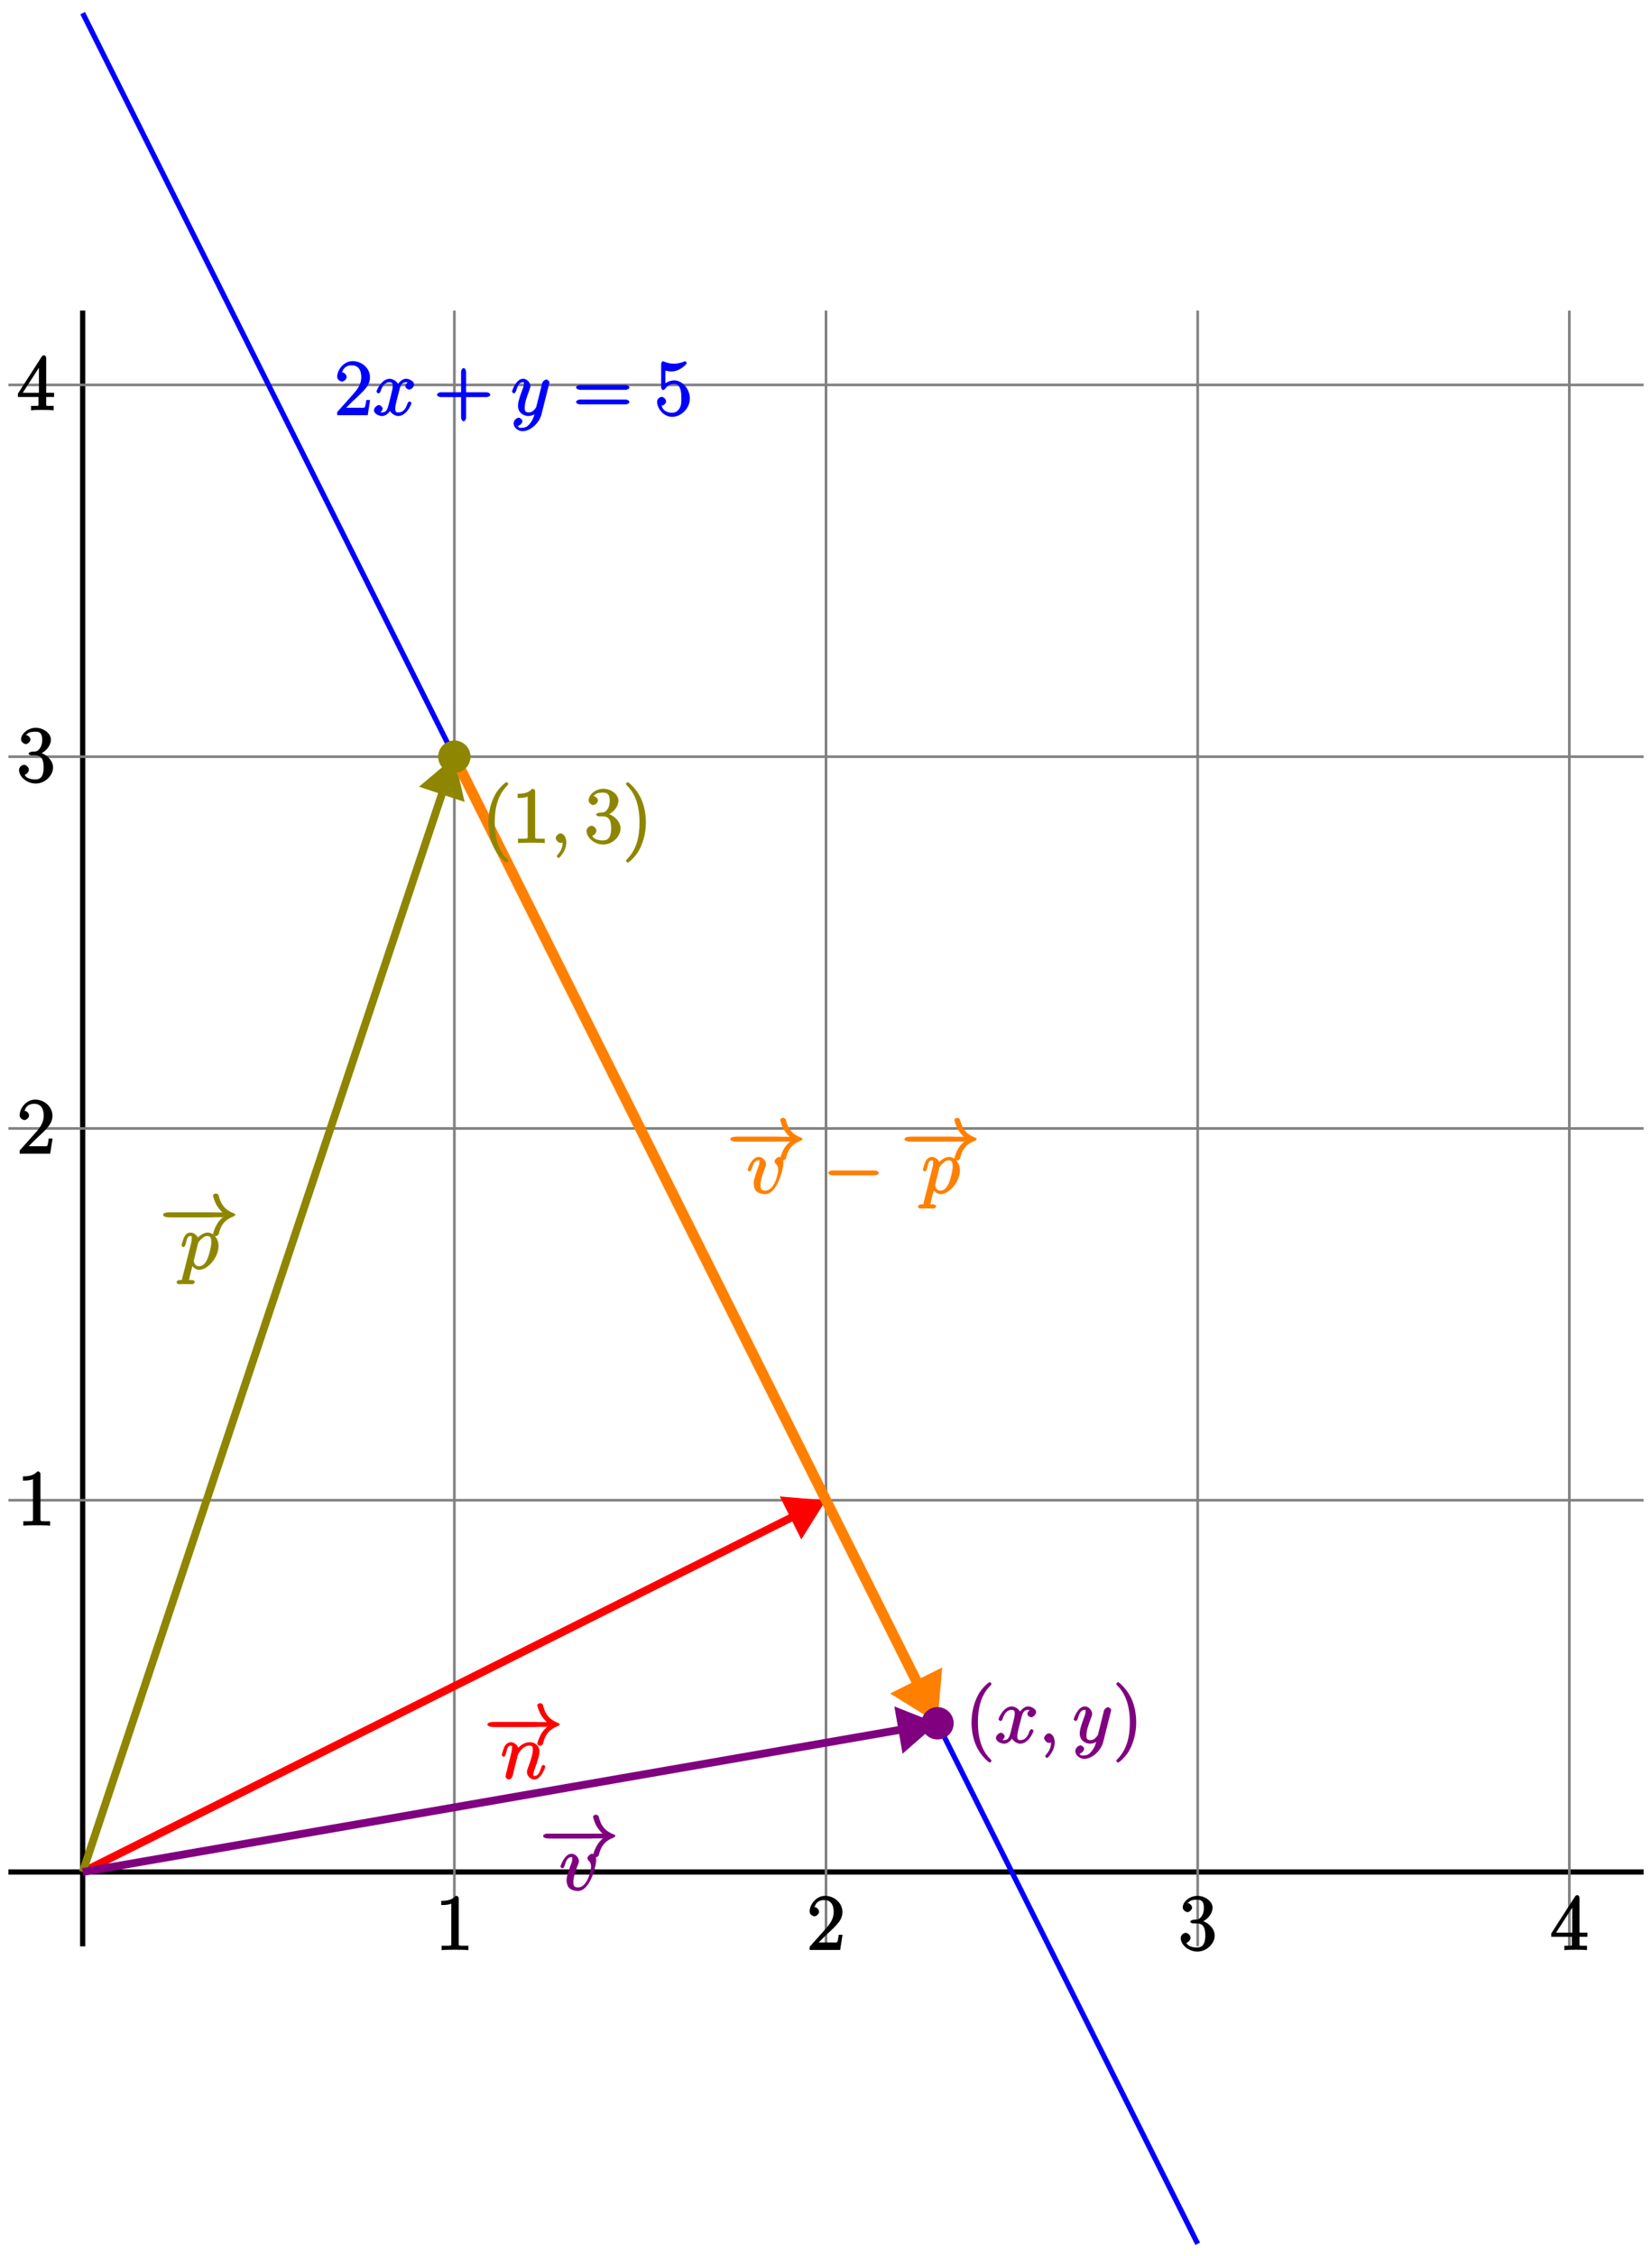 <?xml version="1.0" encoding="UTF-8"?>
<svg xmlns="http://www.w3.org/2000/svg" xmlns:xlink="http://www.w3.org/1999/xlink" width="252pt" height="344pt" viewBox="0 0 252 344" version="1.1">
<defs>
<g>
<symbol overflow="visible" id="glyph0-0">
<path style="stroke:none;" d=""/>
</symbol>
<symbol overflow="visible" id="glyph0-1">
<path style="stroke:none;" d="M 3.594 -7.812 C 3.594 -8.078 3.438 -8.25 3.125 -8.25 C 2.797 -7.875 2.312 -7.484 0.922 -7.484 L 0.922 -6.844 C 1.359 -6.844 1.953 -6.844 2.453 -7.062 L 2.453 -1.062 C 2.453 -0.641 2.578 -0.641 1.531 -0.641 L 0.984 -0.641 L 0.984 0.031 C 1.484 -0.031 2.641 -0.031 3.031 -0.031 C 3.438 -0.031 4.578 -0.031 5.062 0.031 L 5.062 -0.641 L 4.531 -0.641 C 3.484 -0.641 3.594 -0.641 3.594 -1.062 Z M 3.594 -7.812 "/>
</symbol>
<symbol overflow="visible" id="glyph0-2">
<path style="stroke:none;" d="M 5.266 -2.312 L 4.859 -2.312 C 4.797 -1.953 4.75 -1.406 4.625 -1.203 C 4.547 -1.094 3.984 -1.141 3.625 -1.141 L 1.406 -1.141 L 1.516 -0.891 C 1.844 -1.156 2.562 -1.922 2.875 -2.219 C 4.703 -3.891 5.422 -4.609 5.422 -5.797 C 5.422 -7.172 4.172 -8.25 2.781 -8.25 C 1.406 -8.25 0.422 -6.906 0.422 -5.875 C 0.422 -5.266 1.109 -5.125 1.141 -5.125 C 1.406 -5.125 1.859 -5.453 1.859 -5.828 C 1.859 -6.172 1.484 -6.547 1.141 -6.547 C 1.047 -6.547 1.016 -6.547 1.203 -6.609 C 1.359 -7.203 1.859 -7.609 2.625 -7.609 C 3.641 -7.609 4.094 -6.891 4.094 -5.797 C 4.094 -4.781 3.562 -4 2.875 -3.234 L 0.422 -0.484 L 0.422 0 L 5.078 0 L 5.438 -2.312 Z M 5.266 -2.312 "/>
</symbol>
<symbol overflow="visible" id="glyph0-3">
<path style="stroke:none;" d="M 2.203 -4.594 C 2 -4.578 1.781 -4.406 1.781 -4.297 C 1.781 -4.188 2.016 -4.047 2.219 -4.047 L 2.766 -4.047 C 3.797 -4.047 4.078 -3.344 4.078 -2.203 C 4.078 -0.641 3.438 -0.375 2.844 -0.375 C 2.266 -0.375 1.453 -0.484 1.188 -1.094 C 1.328 -1.078 1.828 -1.438 1.828 -1.859 C 1.828 -2.219 1.422 -2.609 1.094 -2.609 C 0.797 -2.609 0.328 -2.281 0.328 -1.828 C 0.328 -0.766 1.547 0.25 2.875 0.25 C 4.297 0.25 5.516 -0.984 5.516 -2.188 C 5.516 -3.281 4.469 -4.297 3.328 -4.5 L 3.328 -4.203 C 4.359 -4.5 5.188 -5.516 5.188 -6.453 C 5.188 -7.406 4.047 -8.25 2.891 -8.25 C 1.703 -8.25 0.641 -7.359 0.641 -6.484 C 0.641 -6.016 1.188 -5.766 1.359 -5.766 C 1.609 -5.766 2.062 -6.094 2.062 -6.453 C 2.062 -6.844 1.609 -7.156 1.344 -7.156 C 1.281 -7.156 1.25 -7.156 1.531 -7.25 C 1.781 -7.703 2.797 -7.656 2.859 -7.656 C 3.25 -7.656 3.859 -7.625 3.859 -6.453 C 3.859 -6.234 3.875 -5.672 3.531 -5.156 C 3.172 -4.625 2.875 -4.641 2.562 -4.625 Z M 2.203 -4.594 "/>
</symbol>
<symbol overflow="visible" id="glyph0-4">
<path style="stroke:none;" d="M 4.469 -7.922 C 4.469 -8.156 4.312 -8.359 4.141 -8.359 C 4.047 -8.359 3.891 -8.312 3.797 -8.172 L 0.156 -2.516 L 0.156 -2 L 3.297 -2 L 3.297 -1.047 C 3.297 -0.609 3.438 -0.641 2.562 -0.641 L 2.156 -0.641 L 2.156 0.031 C 2.609 -0.031 3.547 -0.031 3.891 -0.031 C 4.219 -0.031 5.172 -0.031 5.609 0.031 L 5.609 -0.641 L 5.219 -0.641 C 4.344 -0.641 4.469 -0.609 4.469 -1.047 L 4.469 -2 L 5.672 -2 L 5.672 -2.641 L 4.469 -2.641 Z M 3.359 -7 L 3.359 -2.641 L 0.891 -2.641 L 3.641 -6.891 Z M 3.359 -7 "/>
</symbol>
<symbol overflow="visible" id="glyph0-5">
<path style="stroke:none;" d="M 4.766 -2.766 L 8.062 -2.766 C 8.234 -2.766 8.609 -2.906 8.609 -3.125 C 8.609 -3.344 8.25 -3.5 8.062 -3.5 L 4.922 -3.5 L 4.922 -6.641 C 4.922 -6.812 4.766 -7.188 4.547 -7.188 C 4.328 -7.188 4.156 -6.828 4.156 -6.641 L 4.156 -3.5 L 1.031 -3.5 C 0.859 -3.5 0.484 -3.344 0.484 -3.125 C 0.484 -2.906 0.844 -2.766 1.031 -2.766 L 4.156 -2.766 L 4.156 0.391 C 4.156 0.562 4.328 0.922 4.547 0.922 C 4.766 0.922 4.922 0.578 4.922 0.391 L 4.922 -2.766 Z M 4.766 -2.766 "/>
</symbol>
<symbol overflow="visible" id="glyph0-6">
<path style="stroke:none;" d="M 8.062 -3.875 C 8.234 -3.875 8.609 -4.016 8.609 -4.234 C 8.609 -4.453 8.25 -4.609 8.062 -4.609 L 1.031 -4.609 C 0.859 -4.609 0.484 -4.453 0.484 -4.25 C 0.484 -4.016 0.844 -3.875 1.031 -3.875 Z M 8.062 -1.656 C 8.234 -1.656 8.609 -1.797 8.609 -2.016 C 8.609 -2.234 8.25 -2.391 8.062 -2.391 L 1.031 -2.391 C 0.859 -2.391 0.484 -2.234 0.484 -2.016 C 0.484 -1.797 0.844 -1.656 1.031 -1.656 Z M 8.062 -1.656 "/>
</symbol>
<symbol overflow="visible" id="glyph0-7">
<path style="stroke:none;" d="M 1.531 -6.844 C 2.047 -6.688 2.469 -6.672 2.594 -6.672 C 3.938 -6.672 4.953 -7.812 4.953 -7.969 C 4.953 -8.016 4.781 -8.234 4.703 -8.234 C 4.688 -8.234 4.656 -8.234 4.547 -8.188 C 3.891 -7.906 3.312 -7.859 3 -7.859 C 2.219 -7.859 1.656 -8.109 1.422 -8.203 C 1.344 -8.234 1.312 -8.234 1.297 -8.234 C 1.203 -8.234 1.047 -8.016 1.047 -7.812 L 1.047 -4.266 C 1.047 -4.047 1.203 -3.844 1.344 -3.844 C 1.406 -3.844 1.531 -3.891 1.656 -4.031 C 1.984 -4.516 2.438 -4.766 3.031 -4.766 C 3.672 -4.766 3.812 -4.328 3.906 -4.125 C 4.109 -3.656 4.125 -3.078 4.125 -2.625 C 4.125 -2.156 4.172 -1.594 3.844 -1.047 C 3.578 -0.625 3.234 -0.375 2.703 -0.375 C 1.906 -0.375 1.297 -0.75 1.141 -1.391 C 0.984 -1.453 1.047 -1.453 1.109 -1.453 C 1.312 -1.453 1.797 -1.703 1.797 -2.109 C 1.797 -2.453 1.406 -2.797 1.109 -2.797 C 0.891 -2.797 0.422 -2.531 0.422 -2.062 C 0.422 -1.047 1.406 0.25 2.719 0.25 C 4.078 0.25 5.422 -1.031 5.422 -2.547 C 5.422 -3.969 4.297 -5.312 3.047 -5.312 C 2.359 -5.312 1.719 -4.953 1.406 -4.625 L 1.688 -4.516 L 1.688 -6.797 Z M 1.531 -6.844 "/>
</symbol>
<symbol overflow="visible" id="glyph0-8">
<path style="stroke:none;" d="M 4.047 2.766 C 4.047 2.719 4 2.594 3.797 2.391 C 2.594 1.188 1.969 -0.688 1.969 -3.125 C 1.969 -5.438 2.484 -7.328 3.875 -8.734 C 4 -8.844 4.047 -8.984 4.047 -9.016 C 4.047 -9.078 3.828 -9.266 3.781 -9.266 C 3.625 -9.266 2.516 -8.359 1.938 -7.188 C 1.328 -5.969 1 -4.594 1 -3.125 C 1 -2.062 1.172 -0.641 1.797 0.641 C 2.5 2.078 3.641 3 3.781 3 C 3.828 3 4.047 2.828 4.047 2.766 Z M 4.047 2.766 "/>
</symbol>
<symbol overflow="visible" id="glyph0-9">
<path style="stroke:none;" d="M 3.531 -3.125 C 3.531 -4.031 3.406 -5.516 2.734 -6.891 C 2.031 -8.328 0.891 -9.266 0.766 -9.266 C 0.719 -9.266 0.484 -9.078 0.484 -9.016 C 0.484 -8.984 0.531 -8.844 0.734 -8.641 C 1.938 -7.438 2.562 -5.562 2.562 -3.125 C 2.562 -0.812 2.047 1.078 0.656 2.484 C 0.531 2.594 0.484 2.719 0.484 2.766 C 0.484 2.828 0.719 3 0.766 3 C 0.922 3 2.016 2.109 2.594 0.938 C 3.203 -0.281 3.531 -1.688 3.531 -3.125 Z M 3.531 -3.125 "/>
</symbol>
<symbol overflow="visible" id="glyph1-0">
<path style="stroke:none;" d=""/>
</symbol>
<symbol overflow="visible" id="glyph1-1">
<path style="stroke:none;" d="M 5.672 -5.172 C 5.281 -5.109 4.969 -4.656 4.969 -4.438 C 4.969 -4.141 5.359 -3.906 5.531 -3.906 C 5.891 -3.906 6.297 -4.359 6.297 -4.688 C 6.297 -5.188 5.562 -5.562 5.062 -5.562 C 4.344 -5.562 3.766 -4.703 3.656 -4.469 L 3.984 -4.469 C 3.703 -5.359 2.812 -5.562 2.594 -5.562 C 1.375 -5.562 0.562 -3.844 0.562 -3.578 C 0.562 -3.531 0.781 -3.328 0.859 -3.328 C 0.953 -3.328 1.094 -3.438 1.156 -3.578 C 1.562 -4.922 2.219 -5.031 2.562 -5.031 C 3.094 -5.031 3.031 -4.672 3.031 -4.391 C 3.031 -4.125 2.969 -3.844 2.828 -3.281 L 2.422 -1.641 C 2.234 -0.922 2.062 -0.422 1.422 -0.422 C 1.359 -0.422 1.172 -0.375 0.922 -0.531 L 0.812 -0.281 C 1.25 -0.359 1.5 -0.859 1.5 -1 C 1.5 -1.25 1.156 -1.547 0.938 -1.547 C 0.641 -1.547 0.172 -1.141 0.172 -0.75 C 0.172 -0.25 0.891 0.125 1.406 0.125 C 1.984 0.125 2.5 -0.375 2.75 -0.859 L 2.469 -0.969 C 2.672 -0.266 3.438 0.125 3.875 0.125 C 5.094 0.125 5.891 -1.594 5.891 -1.859 C 5.891 -1.906 5.688 -2.109 5.625 -2.109 C 5.516 -2.109 5.328 -1.906 5.297 -1.812 C 4.969 -0.75 4.453 -0.422 3.906 -0.422 C 3.484 -0.422 3.422 -0.578 3.422 -1.062 C 3.422 -1.328 3.469 -1.516 3.656 -2.312 L 4.078 -3.938 C 4.25 -4.656 4.5 -5.031 5.062 -5.031 C 5.078 -5.031 5.297 -5.062 5.547 -4.906 Z M 5.672 -5.172 "/>
</symbol>
<symbol overflow="visible" id="glyph1-2">
<path style="stroke:none;" d="M 3.031 1.094 C 2.703 1.547 2.359 1.906 1.766 1.906 C 1.625 1.906 1.203 2.031 1.109 1.703 C 0.906 1.641 0.969 1.641 0.984 1.641 C 1.344 1.641 1.75 1.188 1.75 0.906 C 1.75 0.641 1.359 0.375 1.188 0.375 C 0.984 0.375 0.406 0.688 0.406 1.266 C 0.406 1.875 1.094 2.438 1.766 2.438 C 2.969 2.438 4.328 1.188 4.656 -0.125 L 5.828 -4.797 C 5.844 -4.859 5.875 -4.922 5.875 -5 C 5.875 -5.172 5.562 -5.453 5.391 -5.453 C 5.281 -5.453 4.859 -5.25 4.766 -4.891 L 3.891 -1.375 C 3.828 -1.156 3.875 -1.25 3.781 -1.109 C 3.531 -0.781 3.266 -0.422 2.688 -0.422 C 2.016 -0.422 2.109 -0.922 2.109 -1.25 C 2.109 -1.922 2.438 -2.844 2.766 -3.703 C 2.891 -4.047 2.969 -4.219 2.969 -4.453 C 2.969 -4.953 2.453 -5.562 1.859 -5.562 C 0.766 -5.562 0.156 -3.688 0.156 -3.578 C 0.156 -3.531 0.375 -3.328 0.453 -3.328 C 0.562 -3.328 0.734 -3.531 0.781 -3.688 C 1.062 -4.703 1.359 -5.031 1.828 -5.031 C 1.938 -5.031 1.969 -5.172 1.969 -4.781 C 1.969 -4.469 1.844 -4.125 1.656 -3.672 C 1.078 -2.109 1.078 -1.703 1.078 -1.422 C 1.078 -0.281 2.062 0.125 2.656 0.125 C 3 0.125 3.531 -0.031 3.844 -0.344 L 3.688 -0.516 C 3.516 0.141 3.438 0.5 3.031 1.094 Z M 3.031 1.094 "/>
</symbol>
<symbol overflow="visible" id="glyph1-3">
<path style="stroke:none;" d="M 2.625 -3.641 C 2.641 -3.719 2.891 -4.203 3.328 -4.594 C 3.641 -4.875 3.938 -5.031 4.406 -5.031 C 4.891 -5.031 4.891 -4.812 4.891 -4.344 C 4.891 -3.656 4.406 -2.297 4.156 -1.656 C 4.047 -1.359 4 -1.203 4 -0.984 C 4 -0.453 4.531 0.125 5.109 0.125 C 6.219 0.125 6.797 -1.781 6.797 -1.859 C 6.797 -1.906 6.594 -2.109 6.516 -2.109 C 6.406 -2.109 6.234 -1.922 6.172 -1.719 C 5.891 -0.734 5.609 -0.422 5.141 -0.422 C 5.016 -0.422 4.984 -0.281 4.984 -0.656 C 4.984 -0.953 5.109 -1.312 5.188 -1.484 C 5.422 -2.141 5.922 -3.484 5.922 -4.156 C 5.922 -4.875 5.359 -5.562 4.453 -5.562 C 3.375 -5.562 2.703 -4.766 2.484 -4.469 L 2.766 -4.359 C 2.719 -5.047 2.078 -5.562 1.547 -5.562 C 1.172 -5.562 0.781 -5.297 0.578 -4.891 C 0.375 -4.453 0.156 -3.641 0.156 -3.578 C 0.156 -3.531 0.375 -3.328 0.453 -3.328 C 0.547 -3.328 0.719 -3.484 0.781 -3.766 C 0.984 -4.5 1.047 -5.031 1.516 -5.031 C 1.797 -5.031 1.719 -4.984 1.719 -4.625 C 1.719 -4.359 1.609 -3.891 1.516 -3.531 L 1.188 -2.234 C 1.141 -2.016 1 -1.469 0.938 -1.25 C 0.859 -0.938 0.734 -0.375 0.734 -0.328 C 0.734 -0.156 1.031 0.125 1.203 0.125 C 1.344 0.125 1.625 0.016 1.75 -0.234 C 1.797 -0.328 1.906 -0.75 1.953 -0.984 L 2.219 -2.062 Z M 2.625 -3.641 "/>
</symbol>
<symbol overflow="visible" id="glyph1-4">
<path style="stroke:none;" d="M 0.344 1.375 C 0.266 1.734 0.375 1.672 -0.109 1.672 C -0.25 1.672 -0.531 1.828 -0.531 2.062 C -0.531 2.078 -0.359 2.312 -0.234 2.312 C -0.078 2.312 0.094 2.297 0.25 2.297 L 0.766 2.297 C 1.016 2.297 1.625 2.312 1.875 2.312 C 1.953 2.312 2.25 2.172 2.25 1.953 C 2.25 1.828 2.016 1.672 1.812 1.672 C 1.25 1.672 1.375 1.75 1.375 1.656 C 1.375 1.5 1.906 -0.547 1.984 -0.828 L 1.656 -0.828 C 1.797 -0.484 2.281 0.125 2.906 0.125 C 4.25 0.125 5.875 -1.781 5.875 -3.531 C 5.875 -4.641 5.094 -5.562 4.203 -5.562 C 3.438 -5.562 2.672 -4.781 2.531 -4.609 L 2.812 -4.5 C 2.719 -5.109 2.094 -5.562 1.609 -5.562 C 1.266 -5.562 0.875 -5.359 0.641 -4.906 C 0.438 -4.469 0.219 -3.641 0.219 -3.578 C 0.219 -3.531 0.438 -3.328 0.516 -3.328 C 0.609 -3.328 0.781 -3.484 0.844 -3.766 C 1.031 -4.469 1.094 -5.031 1.578 -5.031 C 1.859 -5.031 1.781 -4.984 1.781 -4.625 C 1.781 -4.344 1.75 -4.219 1.703 -4 Z M 2.734 -3.875 C 2.828 -4.203 3.109 -4.453 3.297 -4.609 C 3.438 -4.734 3.719 -5.031 4.172 -5.031 C 4.703 -5.031 4.766 -4.656 4.766 -4.031 C 4.766 -3.453 4.438 -2.109 4.141 -1.484 C 3.844 -0.844 3.453 -0.422 2.906 -0.422 C 2.094 -0.422 2.109 -1.297 2.109 -1.344 C 2.109 -1.375 2.141 -1.469 2.156 -1.531 Z M 2.734 -3.875 "/>
</symbol>
<symbol overflow="visible" id="glyph1-5">
<path style="stroke:none;" d="M 5.625 -4.609 C 5.625 -5.359 5.078 -5.562 4.984 -5.562 C 4.703 -5.562 4.266 -5.125 4.266 -4.891 C 4.266 -4.75 4.406 -4.547 4.453 -4.5 C 4.562 -4.406 4.828 -4.188 4.828 -3.562 C 4.828 -3.062 4.281 -0.422 2.844 -0.422 C 2.109 -0.422 2.125 -0.875 2.125 -1.312 C 2.125 -1.906 2.406 -2.75 2.719 -3.609 C 2.922 -4.094 2.969 -4.219 2.969 -4.453 C 2.969 -4.953 2.453 -5.562 1.859 -5.562 C 0.766 -5.562 0.156 -3.688 0.156 -3.578 C 0.156 -3.531 0.375 -3.328 0.453 -3.328 C 0.562 -3.328 0.734 -3.531 0.781 -3.688 C 1.062 -4.719 1.375 -5.031 1.828 -5.031 C 1.938 -5.031 1.969 -5.172 1.969 -4.781 C 1.969 -4.469 1.844 -4.125 1.656 -3.672 C 1.094 -2.141 1.094 -1.766 1.094 -1.484 C 1.094 -1.219 1.172 -0.625 1.547 -0.281 C 1.969 0.078 2.688 0.125 2.797 0.125 C 4.781 0.125 5.625 -3.938 5.625 -4.609 Z M 5.625 -4.609 "/>
</symbol>
<symbol overflow="visible" id="glyph1-6">
<path style="stroke:none;" d="M 2.484 -0.094 C 2.484 -0.781 2.109 -1.453 1.609 -1.453 C 1.234 -1.453 0.875 -0.984 0.875 -0.734 C 0.875 -0.469 1.219 0 1.625 0 C 1.781 0 2.016 -0.078 2.125 -0.188 C 2.156 -0.219 2.062 -0.172 2.062 -0.172 C 2.094 -0.172 1.922 -0.156 1.922 -0.094 C 1.922 0.297 1.906 0.969 1.203 1.75 C 1.078 1.891 1.031 2.016 1.031 2.047 C 1.031 2.109 1.25 2.312 1.312 2.312 C 1.406 2.312 2.484 1.281 2.484 -0.094 Z M 2.484 -0.094 "/>
</symbol>
<symbol overflow="visible" id="glyph2-0">
<path style="stroke:none;" d=""/>
</symbol>
<symbol overflow="visible" id="glyph2-1">
<path style="stroke:none;" d="M 7.875 -2.75 C 8.078 -2.75 8.484 -2.875 8.484 -3.125 C 8.484 -3.359 8.078 -3.484 7.875 -3.484 L 1.406 -3.484 C 1.203 -3.484 0.781 -3.359 0.781 -3.125 C 0.781 -2.875 1.203 -2.75 1.406 -2.75 Z M 7.875 -2.75 "/>
</symbol>
<symbol overflow="visible" id="glyph2-2">
<path style="stroke:none;" d="M 9.828 -2.969 C 9.172 -2.469 8.844 -1.984 8.75 -1.828 C 8.219 -1 8.062 -0.156 8.062 -0.141 C 8.062 0 8.406 0.125 8.5 0.125 C 8.703 0.125 8.906 -0.031 8.953 -0.234 C 9.234 -1.406 9.734 -2.281 11.094 -2.828 C 11.234 -2.875 11.469 -3.031 11.469 -3.125 C 11.469 -3.203 11.328 -3.328 11.422 -3.281 C 10.656 -3.578 9.391 -4.047 8.938 -6.062 C 8.906 -6.203 8.703 -6.375 8.5 -6.375 C 8.406 -6.375 8.062 -6.234 8.062 -6.094 C 8.062 -6.078 8.219 -5.219 8.719 -4.422 C 8.969 -4.062 9.312 -3.641 9.516 -3.484 L 1.094 -3.484 C 0.875 -3.484 0.453 -3.359 0.453 -3.125 C 0.453 -2.875 0.875 -2.75 1.094 -2.75 L 9.516 -2.75 Z M 9.828 -2.969 "/>
</symbol>
</g>
</defs>
<g id="surface1">
<path style="fill:none;stroke-width:0.797;stroke-linecap:butt;stroke-linejoin:miter;stroke:rgb(0%,0%,0%);stroke-opacity:1;stroke-miterlimit:10;" d="M -0.002 -11.337 L -0.002 238.112 " transform="matrix(1,0,0,-1,12.615,285.471)"/>
<path style="fill:none;stroke-width:0.797;stroke-linecap:butt;stroke-linejoin:miter;stroke:rgb(0%,0%,0%);stroke-opacity:1;stroke-miterlimit:10;" d="M -11.337 -0.002 L 238.113 -0.002 " transform="matrix(1,0,0,-1,12.615,285.471)"/>
<path style="fill:none;stroke-width:0.399;stroke-linecap:butt;stroke-linejoin:miter;stroke:rgb(50%,50%,50%);stroke-opacity:1;stroke-miterlimit:10;" d="M 56.694 -11.337 L 56.694 238.112 " transform="matrix(1,0,0,-1,12.615,285.471)"/>
<path style="fill:none;stroke-width:0.399;stroke-linecap:butt;stroke-linejoin:miter;stroke:rgb(50%,50%,50%);stroke-opacity:1;stroke-miterlimit:10;" d="M -11.337 56.692 L 238.113 56.692 " transform="matrix(1,0,0,-1,12.615,285.471)"/>
<g style="fill:rgb(0%,0%,0%);fill-opacity:1;">
  <use xlink:href="#glyph0-1" x="66.385" y="297.359"/>
</g>
<g style="fill:rgb(0%,0%,0%);fill-opacity:1;">
  <use xlink:href="#glyph0-1" x="2.577" y="232.628"/>
</g>
<path style="fill:none;stroke-width:0.399;stroke-linecap:butt;stroke-linejoin:miter;stroke:rgb(50%,50%,50%);stroke-opacity:1;stroke-miterlimit:10;" d="M 113.386 -11.337 L 113.386 238.112 " transform="matrix(1,0,0,-1,12.615,285.471)"/>
<path style="fill:none;stroke-width:0.399;stroke-linecap:butt;stroke-linejoin:miter;stroke:rgb(50%,50%,50%);stroke-opacity:1;stroke-miterlimit:10;" d="M -11.337 113.386 L 238.113 113.386 " transform="matrix(1,0,0,-1,12.615,285.471)"/>
<g style="fill:rgb(0%,0%,0%);fill-opacity:1;">
  <use xlink:href="#glyph0-2" x="123.083" y="297.359"/>
</g>
<g style="fill:rgb(0%,0%,0%);fill-opacity:1;">
  <use xlink:href="#glyph0-2" x="2.577" y="175.933"/>
</g>
<path style="fill:none;stroke-width:0.399;stroke-linecap:butt;stroke-linejoin:miter;stroke:rgb(50%,50%,50%);stroke-opacity:1;stroke-miterlimit:10;" d="M 170.082 -11.337 L 170.082 238.112 " transform="matrix(1,0,0,-1,12.615,285.471)"/>
<path style="fill:none;stroke-width:0.399;stroke-linecap:butt;stroke-linejoin:miter;stroke:rgb(50%,50%,50%);stroke-opacity:1;stroke-miterlimit:10;" d="M -11.337 170.079 L 238.113 170.079 " transform="matrix(1,0,0,-1,12.615,285.471)"/>
<g style="fill:rgb(0%,0%,0%);fill-opacity:1;">
  <use xlink:href="#glyph0-3" x="179.779" y="297.359"/>
</g>
<g style="fill:rgb(0%,0%,0%);fill-opacity:1;">
  <use xlink:href="#glyph0-3" x="2.577" y="119.237"/>
</g>
<path style="fill:none;stroke-width:0.399;stroke-linecap:butt;stroke-linejoin:miter;stroke:rgb(50%,50%,50%);stroke-opacity:1;stroke-miterlimit:10;" d="M 226.774 -11.337 L 226.774 238.112 " transform="matrix(1,0,0,-1,12.615,285.471)"/>
<path style="fill:none;stroke-width:0.399;stroke-linecap:butt;stroke-linejoin:miter;stroke:rgb(50%,50%,50%);stroke-opacity:1;stroke-miterlimit:10;" d="M -11.337 226.773 L 238.113 226.773 " transform="matrix(1,0,0,-1,12.615,285.471)"/>
<g style="fill:rgb(0%,0%,0%);fill-opacity:1;">
  <use xlink:href="#glyph0-4" x="236.476" y="297.359"/>
</g>
<g style="fill:rgb(0%,0%,0%);fill-opacity:1;">
  <use xlink:href="#glyph0-4" x="2.577" y="62.542"/>
</g>
<path style="fill:none;stroke-width:0.797;stroke-linecap:butt;stroke-linejoin:miter;stroke:rgb(0%,0%,100%);stroke-opacity:1;stroke-miterlimit:10;" d="M -0.002 283.466 L 170.082 -56.695 " transform="matrix(1,0,0,-1,12.615,285.471)"/>
<g style="fill:rgb(0%,0%,100%);fill-opacity:1;">
  <use xlink:href="#glyph0-2" x="51.016" y="63.319"/>
</g>
<g style="fill:rgb(0%,0%,100%);fill-opacity:1;">
  <use xlink:href="#glyph1-1" x="56.87" y="63.319"/>
</g>
<g style="fill:rgb(0%,0%,100%);fill-opacity:1;">
  <use xlink:href="#glyph0-5" x="66.179" y="63.319"/>
</g>
<g style="fill:rgb(0%,0%,100%);fill-opacity:1;">
  <use xlink:href="#glyph1-2" x="77.941" y="63.319"/>
</g>
<g style="fill:rgb(0%,0%,100%);fill-opacity:1;">
  <use xlink:href="#glyph0-6" x="87.398" y="63.319"/>
</g>
<g style="fill:rgb(0%,0%,100%);fill-opacity:1;">
  <use xlink:href="#glyph0-7" x="99.809" y="63.319"/>
</g>
<path style="fill:none;stroke-width:1.196;stroke-linecap:butt;stroke-linejoin:miter;stroke:rgb(100%,0%,0%);stroke-opacity:1;stroke-miterlimit:10;" d="M -0.002 -0.002 L 108.238 54.118 " transform="matrix(1,0,0,-1,12.615,285.471)"/>
<path style="fill-rule:nonzero;fill:rgb(100%,0%,0%);fill-opacity:1;stroke-width:1.196;stroke-linecap:butt;stroke-linejoin:miter;stroke:rgb(100%,0%,0%);stroke-opacity:1;stroke-miterlimit:10;" d="M 4.864 0.001 L 0.599 2.6 L 0.596 -0.001 L 0.598 -2.601 Z M 4.864 0.001 " transform="matrix(0.894,-0.447,-0.447,-0.894,120.592,231.484)"/>
<g style="fill:rgb(100%,0%,0%);fill-opacity:1;">
  <use xlink:href="#glyph2-1" x="73.895" y="266.093"/>
</g>
<g style="fill:rgb(100%,0%,0%);fill-opacity:1;">
  <use xlink:href="#glyph2-2" x="73.895" y="266.093"/>
</g>
<g style="fill:rgb(100%,0%,0%);fill-opacity:1;">
  <use xlink:href="#glyph1-3" x="76.379" y="271.24"/>
</g>
<path style="fill:none;stroke-width:1.196;stroke-linecap:butt;stroke-linejoin:miter;stroke:rgb(55.489%,52.55%,0%);stroke-opacity:1;stroke-miterlimit:10;" d="M -0.002 -0.002 L 54.874 164.618 " transform="matrix(1,0,0,-1,12.615,285.471)"/>
<path style="fill-rule:nonzero;fill:rgb(55.489%,52.55%,0%);fill-opacity:1;stroke-width:1.196;stroke-linecap:butt;stroke-linejoin:miter;stroke:rgb(55.489%,52.55%,0%);stroke-opacity:1;stroke-miterlimit:10;" d="M 4.861 0 L 0.597 2.602 L 0.599 0 L 0.597 -2.599 Z M 4.861 0 " transform="matrix(0.316,-0.949,-0.949,-0.316,67.397,121.131)"/>
<g style="fill:rgb(55.489%,52.55%,0%);fill-opacity:1;">
  <use xlink:href="#glyph2-1" x="24.425" y="188.374"/>
</g>
<g style="fill:rgb(55.489%,52.55%,0%);fill-opacity:1;">
  <use xlink:href="#glyph2-2" x="24.425" y="188.374"/>
</g>
<g style="fill:rgb(55.489%,52.55%,0%);fill-opacity:1;">
  <use xlink:href="#glyph1-4" x="27.465" y="193.521"/>
</g>
<path style="fill:none;stroke-width:1.196;stroke-linecap:butt;stroke-linejoin:miter;stroke:rgb(50%,0%,50%);stroke-opacity:1;stroke-miterlimit:10;" d="M -0.002 -0.002 L 124.721 21.689 " transform="matrix(1,0,0,-1,12.615,285.471)"/>
<path style="fill-rule:nonzero;fill:rgb(50%,0%,50%);fill-opacity:1;stroke-width:1.196;stroke-linecap:butt;stroke-linejoin:miter;stroke:rgb(50%,0%,50%);stroke-opacity:1;stroke-miterlimit:10;" d="M 4.86 -0.002 L 0.599 2.599 L 0.598 -0.002 L 0.599 -2.599 Z M 4.86 -0.002 " transform="matrix(0.985,-0.171,-0.171,-0.985,137.051,263.831)"/>
<g style="fill:rgb(50%,0%,50%);fill-opacity:1;">
  <use xlink:href="#glyph2-1" x="82.399" y="283.101"/>
</g>
<g style="fill:rgb(50%,0%,50%);fill-opacity:1;">
  <use xlink:href="#glyph2-2" x="82.399" y="283.101"/>
</g>
<g style="fill:rgb(50%,0%,50%);fill-opacity:1;">
  <use xlink:href="#glyph1-5" x="85.332" y="288.248"/>
</g>
<path style="fill:none;stroke-width:1.594;stroke-linecap:butt;stroke-linejoin:miter;stroke:rgb(100%,50%,0%);stroke-opacity:1;stroke-miterlimit:10;" d="M 56.694 170.079 L 127.311 28.849 " transform="matrix(1,0,0,-1,12.615,285.471)"/>
<path style="fill-rule:nonzero;fill:rgb(100%,50%,0%);fill-opacity:1;stroke-width:1.594;stroke-linecap:butt;stroke-linejoin:miter;stroke:rgb(100%,50%,0%);stroke-opacity:1;stroke-miterlimit:10;" d="M 5.705 -0 L 0.797 3.017 L 0.796 -0 L 0.797 -3.019 Z M 5.705 -0 " transform="matrix(0.447,0.894,0.894,-0.447,139.754,256.265)"/>
<g style="fill:rgb(100%,50%,0%);fill-opacity:1;">
  <use xlink:href="#glyph2-1" x="110.947" y="176.836"/>
</g>
<g style="fill:rgb(100%,50%,0%);fill-opacity:1;">
  <use xlink:href="#glyph2-2" x="110.947" y="176.836"/>
</g>
<g style="fill:rgb(100%,50%,0%);fill-opacity:1;">
  <use xlink:href="#glyph1-5" x="113.88" y="181.983"/>
</g>
<g style="fill:rgb(100%,50%,0%);fill-opacity:1;">
  <use xlink:href="#glyph2-1" x="125.56" y="181.983"/>
</g>
<g style="fill:rgb(100%,50%,0%);fill-opacity:1;">
  <use xlink:href="#glyph2-1" x="137.515" y="176.836"/>
</g>
<g style="fill:rgb(100%,50%,0%);fill-opacity:1;">
  <use xlink:href="#glyph2-2" x="137.515" y="176.836"/>
</g>
<g style="fill:rgb(100%,50%,0%);fill-opacity:1;">
  <use xlink:href="#glyph1-4" x="140.556" y="181.983"/>
</g>
<path style="fill-rule:nonzero;fill:rgb(55.489%,52.55%,0%);fill-opacity:1;stroke-width:0.399;stroke-linecap:butt;stroke-linejoin:miter;stroke:rgb(55.489%,52.55%,0%);stroke-opacity:1;stroke-miterlimit:10;" d="M 58.96 170.079 C 58.96 171.333 57.944 172.349 56.694 172.349 C 55.44 172.349 54.425 171.333 54.425 170.079 C 54.425 168.829 55.44 167.814 56.694 167.814 C 57.944 167.814 58.96 168.829 58.96 170.079 Z M 58.96 170.079 " transform="matrix(1,0,0,-1,12.615,285.471)"/>
<g style="fill:rgb(55.489%,52.55%,0%);fill-opacity:1;">
  <use xlink:href="#glyph0-8" x="73.497" y="128.536"/>
  <use xlink:href="#glyph0-1" x="78.04" y="128.536"/>
</g>
<g style="fill:rgb(55.489%,52.55%,0%);fill-opacity:1;">
  <use xlink:href="#glyph1-6" x="83.902" y="128.536"/>
</g>
<g style="fill:rgb(55.489%,52.55%,0%);fill-opacity:1;">
  <use xlink:href="#glyph0-3" x="89.147" y="128.536"/>
  <use xlink:href="#glyph0-9" x="94.993" y="128.536"/>
</g>
<path style="fill-rule:nonzero;fill:rgb(50%,0%,50%);fill-opacity:1;stroke-width:0.399;stroke-linecap:butt;stroke-linejoin:miter;stroke:rgb(50%,0%,50%);stroke-opacity:1;stroke-miterlimit:10;" d="M 132.662 22.677 C 132.662 23.927 131.647 24.943 130.397 24.943 C 129.143 24.943 128.127 23.927 128.127 22.677 C 128.127 21.424 129.143 20.408 130.397 20.408 C 131.647 20.408 132.662 21.424 132.662 22.677 Z M 132.662 22.677 " transform="matrix(1,0,0,-1,12.615,285.471)"/>
<g style="fill:rgb(50%,0%,50%);fill-opacity:1;">
  <use xlink:href="#glyph0-8" x="147.202" y="265.782"/>
</g>
<g style="fill:rgb(50%,0%,50%);fill-opacity:1;">
  <use xlink:href="#glyph1-1" x="151.754" y="265.782"/>
  <use xlink:href="#glyph1-6" x="158.402" y="265.782"/>
</g>
<g style="fill:rgb(50%,0%,50%);fill-opacity:1;">
  <use xlink:href="#glyph1-2" x="163.627" y="265.782"/>
</g>
<g style="fill:rgb(50%,0%,50%);fill-opacity:1;">
  <use xlink:href="#glyph0-9" x="169.788" y="265.782"/>
</g>
</g>
</svg>
